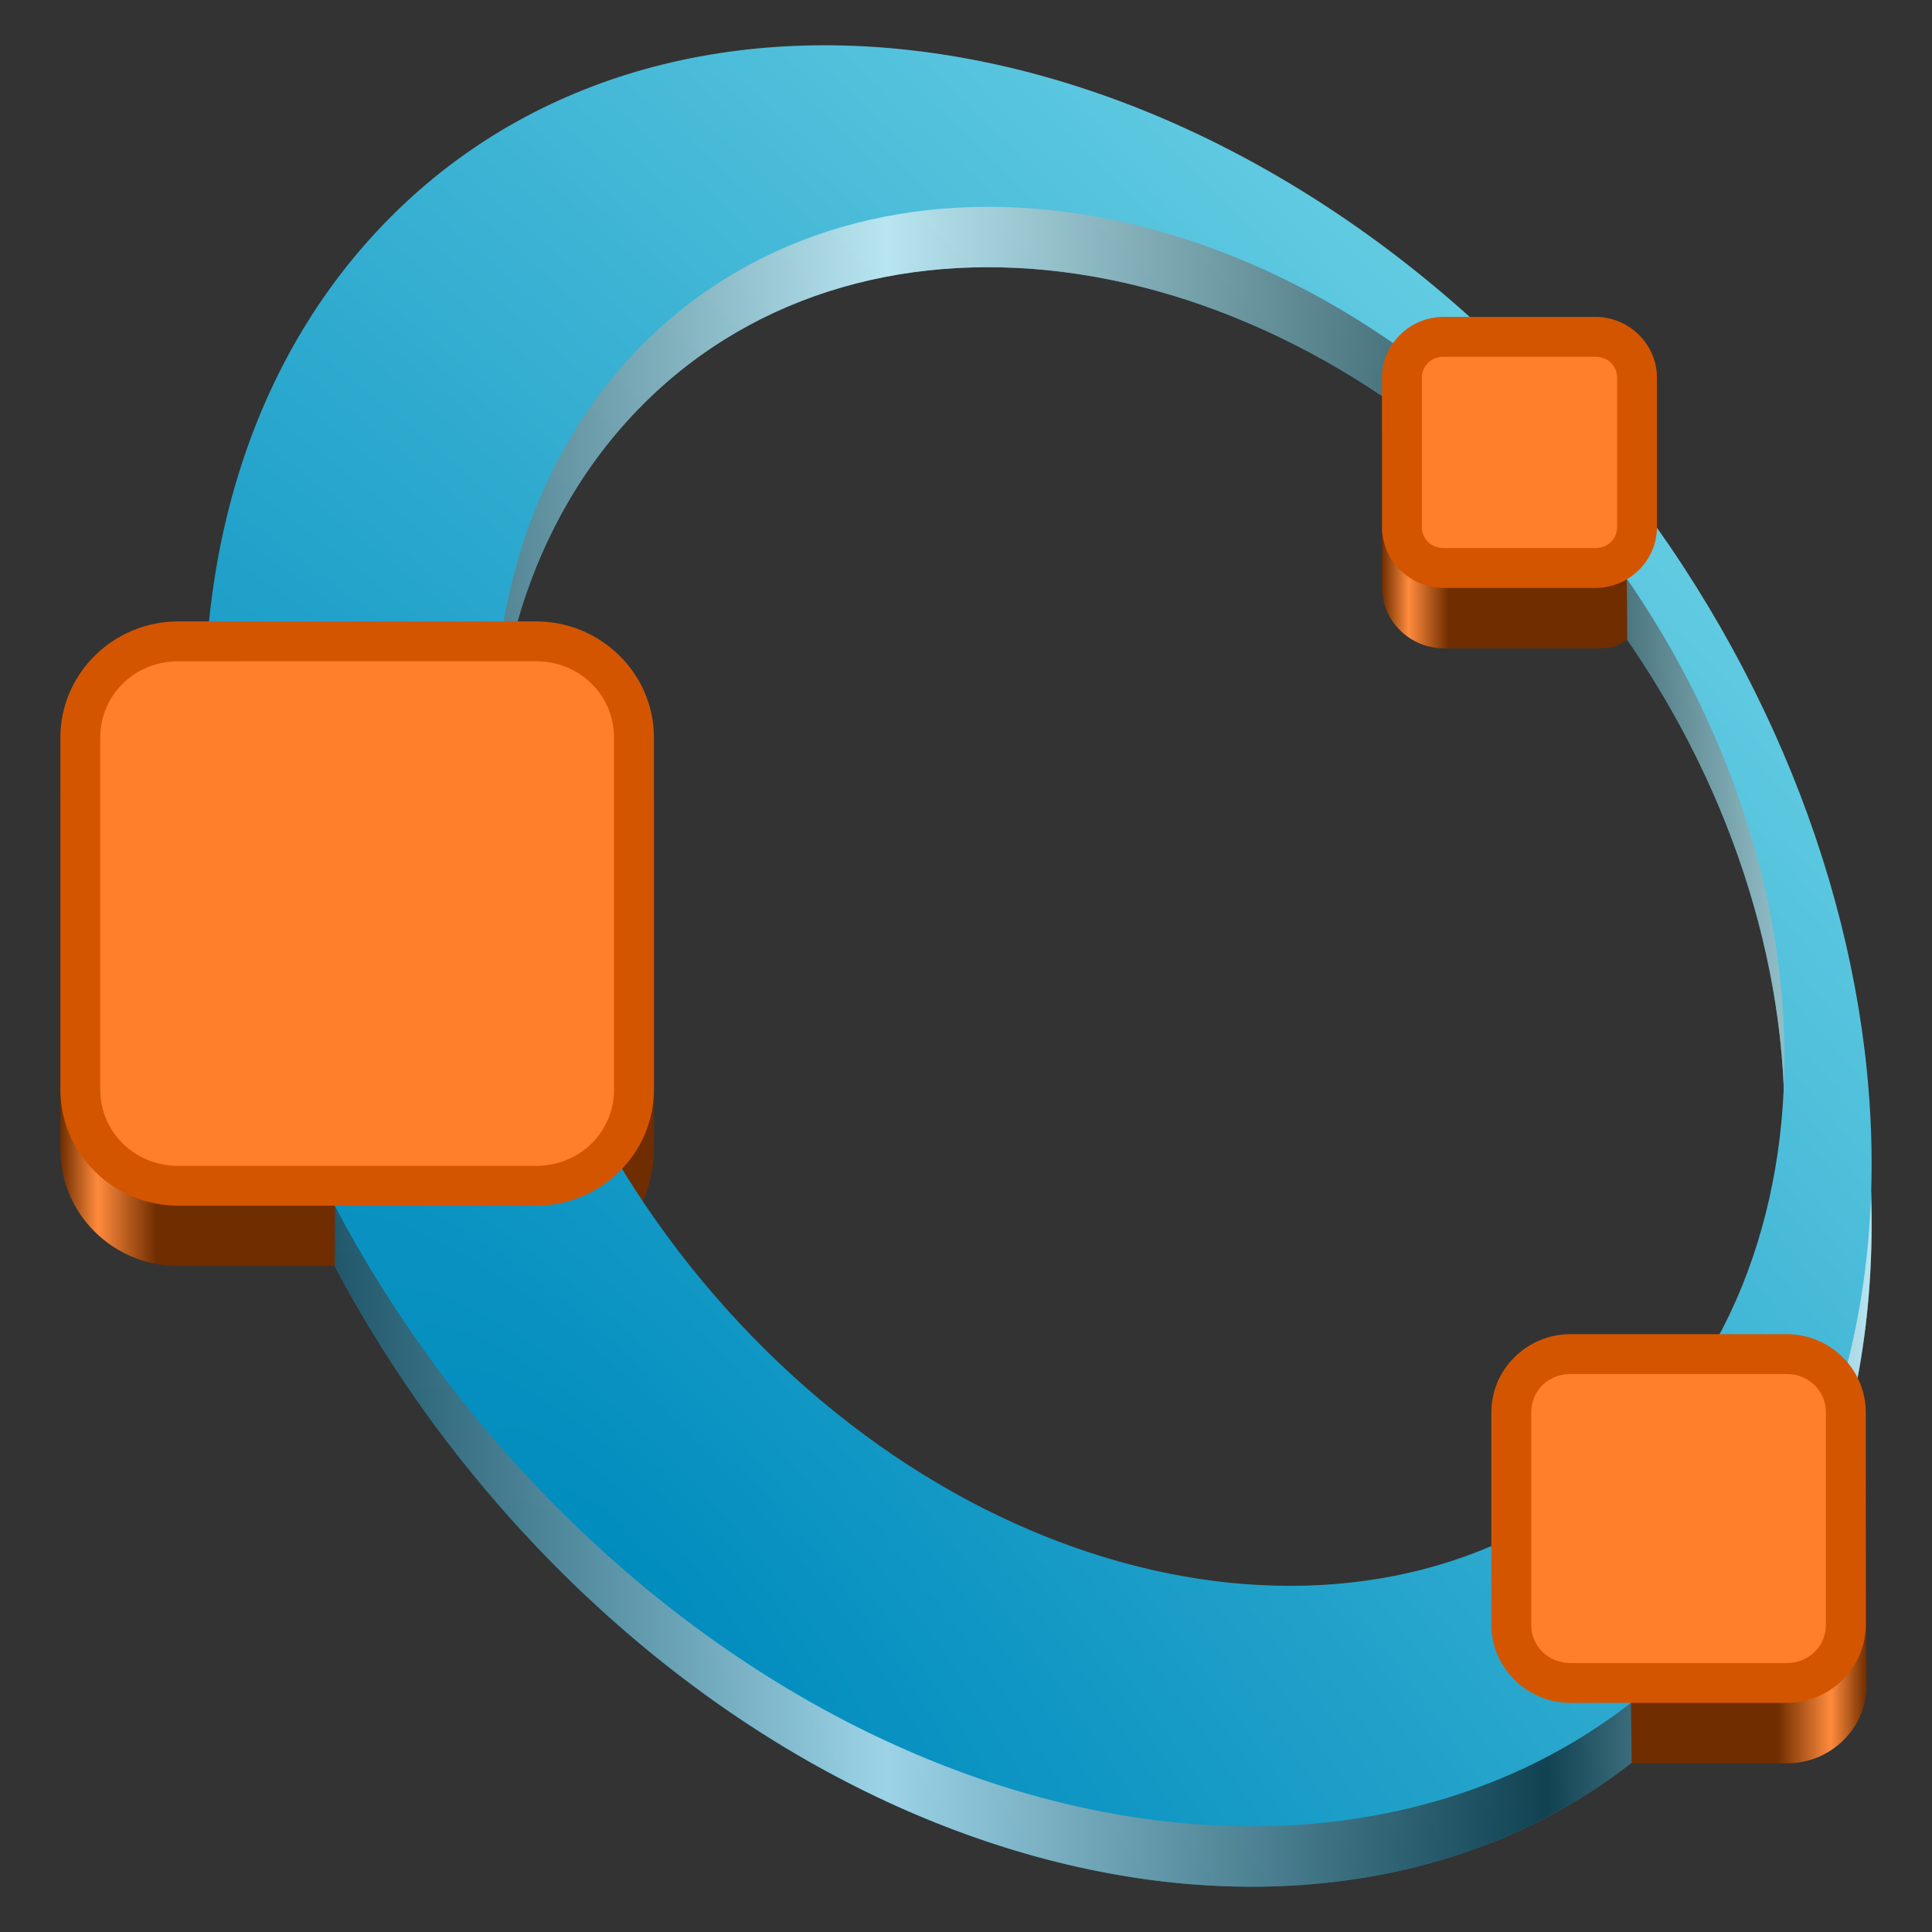 <?xml version="1.0" encoding="UTF-8" standalone="no"?>
<!-- Generator: Adobe Illustrator 26.0.2, SVG Export Plug-In . SVG Version: 6.00 Build 0)  -->

<svg
   version="1.0"
   id="Layer_1"
   x="0px"
   y="0px"
   viewBox="0 0 128 128"
   xml:space="preserve"
   width="128"
   height="128"
   xmlns:xlink="http://www.w3.org/1999/xlink"
   xmlns="http://www.w3.org/2000/svg"
   xmlns:svg="http://www.w3.org/2000/svg"><rect x="0" y="0" width="128" height="128" fill="#333333" stroke="none"/><defs
   id="defs76"><linearGradient
     id="linearGradient18"><stop
       style="stop-color:#000000;stop-opacity:1;"
       offset="0"
       id="stop9" /><stop
       style="stop-color:#ffffff;stop-opacity:1;"
       offset="0.409"
       id="stop10" /><stop
       style="stop-color:#000000;stop-opacity:1;"
       offset="0.805"
       id="stop16" /><stop
       style="stop-color:#ffffff;stop-opacity:1;"
       offset="1"
       id="stop18" /></linearGradient><linearGradient
     id="linearGradient46"><stop
       style="stop-color:#702d00;stop-opacity:1;"
       offset="0"
       id="stop41" /><stop
       style="stop-color:#ff8b3d;stop-opacity:1;"
       offset="0.097"
       id="stop42" /><stop
       style="stop-color:#702d00;stop-opacity:1;"
       offset="0.243"
       id="stop43" /></linearGradient><linearGradient
     id="linearGradient41"><stop
       style="stop-color:#702d00;stop-opacity:1;"
       offset="0"
       id="stop36" /><stop
       style="stop-color:#ff8b3d;stop-opacity:1;"
       offset="0.063"
       id="stop37" /><stop
       style="stop-color:#702d00;stop-opacity:1;"
       offset="0.162"
       id="stop38" /></linearGradient><linearGradient
     id="linearGradient20"><stop
       style="stop-color:#702d00;stop-opacity:1;"
       offset="0.761"
       id="stop25" /><stop
       style="stop-color:#ff8b3d;stop-opacity:1;"
       offset="0.905"
       id="stop27" /><stop
       style="stop-color:#702d00;stop-opacity:1;"
       offset="1"
       id="stop22" /></linearGradient><radialGradient
     cx="182.984"
     cy="395.049"
     r="148.953"
     fx="182.984"
     fy="395.049"
     id="radialGradient3033"
     xlink:href="#linearGradient3755"
     gradientUnits="userSpaceOnUse"
     gradientTransform="matrix(0.82,-0.877,2.737,2.924,-1189.801,-890.173)" /><linearGradient
     id="linearGradient3755"><stop
       id="stop3757"
       style="stop-color:#008cbe;stop-opacity:1"
       offset="0" /><stop
       id="stop3759"
       style="stop-color:#b2ffff;stop-opacity:1"
       offset="1" /></linearGradient><linearGradient
     xlink:href="#linearGradient41"
     id="linearGradient22"
     x1="-159.838"
     y1="64.765"
     x2="-120.512"
     y2="64.765"
     gradientUnits="userSpaceOnUse"
     gradientTransform="translate(163.838,-0.139)" /><linearGradient
     xlink:href="#linearGradient46"
     id="linearGradient34"
     x1="-72.277"
     y1="34.112"
     x2="-54.06"
     y2="34.112"
     gradientUnits="userSpaceOnUse"
     gradientTransform="translate(163.838,-0.139)" /><linearGradient
     xlink:href="#linearGradient20"
     id="linearGradient36"
     x1="-64.98"
     y1="104.745"
     x2="-40.175"
     y2="104.745"
     gradientUnits="userSpaceOnUse"
     gradientTransform="translate(163.838,-0.139)" /><radialGradient
     xlink:href="#linearGradient3755"
     id="radialGradient1"
     gradientUnits="userSpaceOnUse"
     gradientTransform="matrix(0.82,-0.877,2.737,2.924,-1189.801,-886.173)"
     cx="182.984"
     cy="395.049"
     fx="182.984"
     fy="395.049"
     r="148.953" /><linearGradient
     xlink:href="#linearGradient18"
     id="linearGradient9"
     x1="13.566"
     y1="66"
     x2="124"
     y2="66"
     gradientUnits="userSpaceOnUse" /></defs>
<style
   type="text/css"
   id="style2">
	.st0{fill:url(#SVGID_1_);}
	.st1{fill:url(#SVGID_00000062171159965967627490000013605884846004172698_);}
	.st2{fill:url(#SVGID-2_00000085966066984138215510000013018799571900533434_);}
	.st3{clip-path:url(#SVGID_00000023257072852279316340000004281102206337855156_);}
	.st4{fill:url(#SVGID_00000177446033621631838710000001370584907163434138_);}
	.st5{clip-path:url(#SVGID_00000136385553608229244970000014654043435100792964_);}
	.st6{fill:url(#SVGID_00000126306410582640054500000000964390405037519506_);}
	.st7{fill:url(#SVGID_00000109020757643166282930000006684795936706346369_);}
</style>
<radialGradient
   id="SVGID_1_"
   cx="514.5"
   cy="477.5"
   r="496.5"
   gradientTransform="matrix(1,0,0,-1,-18,974)"
   gradientUnits="userSpaceOnUse">
	<stop
   offset="0.913"
   style="stop-color:#000000"
   id="stop4" />
	<stop
   offset="1"
   style="stop-color:#000000;stop-opacity:0"
   id="stop6" />
</radialGradient>

<radialGradient
   id="SVGID_00000163033830155146975860000008434547654242457221_"
   cx="512.059"
   cy="481.879"
   r="486.273"
   gradientTransform="matrix(0.111,0,0,-0.111,7.135,117.511)"
   gradientUnits="userSpaceOnUse">
	<stop
   offset="0.99"
   style="stop-color:#FFFFFF"
   id="stop11" />
	<stop
   offset="0.995"
   style="stop-color:#FDFDFD"
   id="stop13" />
	<stop
   offset="0.997"
   style="stop-color:#F6F6F6"
   id="stop15" />
	<stop
   offset="0.998"
   style="stop-color:#EBEBEB"
   id="stop17" />
	<stop
   offset="0.999"
   style="stop-color:#DADADA"
   id="stop19" />
	<stop
   offset="1"
   style="stop-color:#C7C7C7"
   id="stop21" />
</radialGradient>

<radialGradient
   id="SVGID-2_00000052072577768947982130000002178866272689676469_"
   cx="512.062"
   cy="481.879"
   r="444.122"
   gradientTransform="matrix(1,0,0,-1,-18,974)"
   gradientUnits="userSpaceOnUse">
	<stop
   offset="0.99"
   style="stop-color:#000000;stop-opacity:0.5"
   id="stop26" />
	<stop
   offset="1"
   style="stop-color:#000000;stop-opacity:0"
   id="stop28" />
</radialGradient>



<radialGradient
   id="SVGID_00000092427181212153090570000016417065628950216588_"
   cx="578.89"
   cy="482.37"
   r="353.943"
   gradientTransform="matrix(0.111,0,0,-0.122,7.135,118.456)"
   gradientUnits="userSpaceOnUse">
	<stop
   offset="0"
   style="stop-color:#C2C0C2"
   id="stop66" />
	<stop
   offset="1"
   style="stop-color:#EBEBEB"
   id="stop68" />
</radialGradient>

		
	
		
	
<path
   d="M 25.033,19.256 C 6.429,39.135 10.938,76.18 35.098,101.996 59.259,127.812 93.923,132.623 112.528,112.744 131.132,92.866 126.636,55.819 102.475,30.003 78.315,4.188 43.637,-0.623 25.033,19.256 Z m 16.87,8.258 c 14.618,-15.619 41.495,-12.222 60.037,7.59 18.542,19.812 21.721,48.531 7.104,64.15 C 94.425,114.873 67.541,111.483 48.999,91.671 30.458,71.859 27.285,43.133 41.903,27.514 Z"
   id="path1"
   style="fill:url(#radialGradient1);fill-opacity:1;stroke:none;stroke-width:3.55" /><path
   d="M 25.033,19.256 C 6.429,39.135 10.938,76.18 35.098,101.996 59.259,127.812 93.923,132.623 112.528,112.744 131.132,92.866 126.636,55.819 102.475,30.003 78.315,4.188 43.637,-0.623 25.033,19.256 Z m 16.87,8.258 c 14.618,-15.619 41.495,-12.222 60.037,7.59 18.542,19.812 21.721,48.531 7.104,64.15 C 94.425,114.873 67.541,111.483 48.999,91.671 30.458,71.859 27.285,43.133 41.903,27.514 Z"
   id="path2"
   style="fill:url(#linearGradient9);fill-opacity:1;stroke:none;stroke-width:3.55;opacity:0.6" /><path
   style="fill:url(#linearGradient34);fill-opacity:1;stroke:none;stroke-width:1"
   d="m 95.638,24.995 c -2.224,0 -4.077,1.807 -4.077,4.029 v 9.895 c 0,2.222 1.853,4.031 4.077,4.031 h 10.065 c 0.767,0 1.318,0.017 2.107,-0.588 0,-0.827 -0.029,-4.02 -0.029,-4.02 -0.005,-0.751 1.997,1.378 1.997,0.577 v -9.895 c 0,-2.222 -1.851,-4.029 -4.075,-4.029 z"
   id="path18" /><path
   style="fill:url(#linearGradient36);fill-opacity:1;stroke:none;stroke-width:1"
   d="m 104.049,92.39 c -2.869,0 -5.191,2.319 -5.191,5.176 v 14.08 c 0,2.857 9.162,-1.693 9.198,1.176 l 0.051,4 h 10.314 c 2.869,0 5.253,-2.319 5.243,-5.176 l -0.052,-14.08 c -0.011,-2.857 -2.373,-5.176 -5.243,-5.176 z"
   id="path19" /><path
   style="fill:url(#linearGradient22);fill-opacity:1;stroke:none;stroke-width:1"
   d="M 11.811,45.169 C 7.519,45.169 4,48.616 4,52.872 v 23.307 c 0,4.256 3.519,7.701 7.811,7.701 h 10.368 l 0.012,-4 13.324,4 c 4.111,1.234 7.811,-3.445 7.811,-7.701 V 52.872 c 0,-4.256 -3.519,-7.703 -7.811,-7.703 z"
   id="path20" /><path
   d="M 25.033,15.256 C 6.429,35.135 10.938,72.18 35.098,97.996 59.259,123.812 93.923,128.623 112.528,108.744 131.132,88.866 126.636,51.819 102.475,26.003 78.315,0.188 43.637,-4.623 25.033,15.256 Z m 16.87,8.258 c 14.618,-15.619 41.495,-12.222 60.037,7.59 18.542,19.812 21.721,48.531 7.104,64.15 C 94.425,110.873 67.541,107.483 48.999,87.671 30.458,67.859 27.285,39.133 41.903,23.514 Z"
   id="path5874"
   style="fill:url(#radialGradient3033);fill-opacity:1;stroke:none;stroke-width:3.55" /><path
   style="fill:#d45500;stroke:none;stroke-width:1"
   d="m 95.638,20.995 c -2.224,0 -4.077,1.807 -4.077,4.029 v 9.895 c 0,2.222 1.853,4.031 4.077,4.031 h 10.065 c 2.224,0 4.075,-1.809 4.075,-4.031 v -9.895 c 0,-2.222 -1.851,-4.029 -4.075,-4.029 z"
   id="path8" /><path
   id="path7"
   style="fill:#ff7f2a;stroke:none;stroke-width:1"
   d="m 95.638,23.636 c -0.829,0 -1.434,0.609 -1.434,1.389 v 9.895 c 0,0.78 0.604,1.389 1.434,1.389 h 10.065 c 0.829,0 1.434,-0.609 1.434,-1.389 v -9.895 c 0,-0.78 -0.604,-1.389 -1.434,-1.389 z" /><path
   style="fill:#d45500;stroke:none;stroke-width:1"
   d="M 11.811,41.169 C 7.519,41.169 4,44.616 4,48.872 v 23.307 c 0,4.256 3.519,7.701 7.811,7.701 h 23.703 c 4.293,0 7.811,-3.445 7.811,-7.701 V 48.872 c 0,-4.256 -3.519,-7.703 -7.811,-7.703 z"
   id="path6" /><path
   id="path5"
   style="fill:#ff7f2a;stroke:none;stroke-width:1"
   d="m 11.811,43.812 c -2.899,0 -5.17,2.246 -5.17,5.061 v 23.307 c 0,2.815 2.272,5.061 5.17,5.061 h 23.703 c 2.899,0 5.168,-2.246 5.168,-5.061 V 48.872 c 0,-2.815 -2.27,-5.061 -5.168,-5.061 z" /><path
   style="fill:#d45500;stroke:none;stroke-width:1"
   d="m 104.049,88.39 c -2.869,0 -5.243,2.319 -5.243,5.176 v 14.08 c 0,2.857 2.373,5.176 5.243,5.176 h 14.32 c 2.869,0 5.243,-2.319 5.243,-5.176 V 93.566 c 0,-2.857 -2.373,-5.176 -5.243,-5.176 z"
   id="path10" /><path
   id="path9"
   style="fill:#ff7f2a;stroke:none;stroke-width:1"
   d="m 104.049,91.031 c -1.475,0 -2.602,1.12 -2.602,2.535 v 14.08 c 0,1.415 1.127,2.535 2.602,2.535 h 14.32 c 1.475,0 2.6,-1.12 2.6,-2.535 V 93.566 c 0,-1.415 -1.125,-2.535 -2.6,-2.535 z" /></svg>
